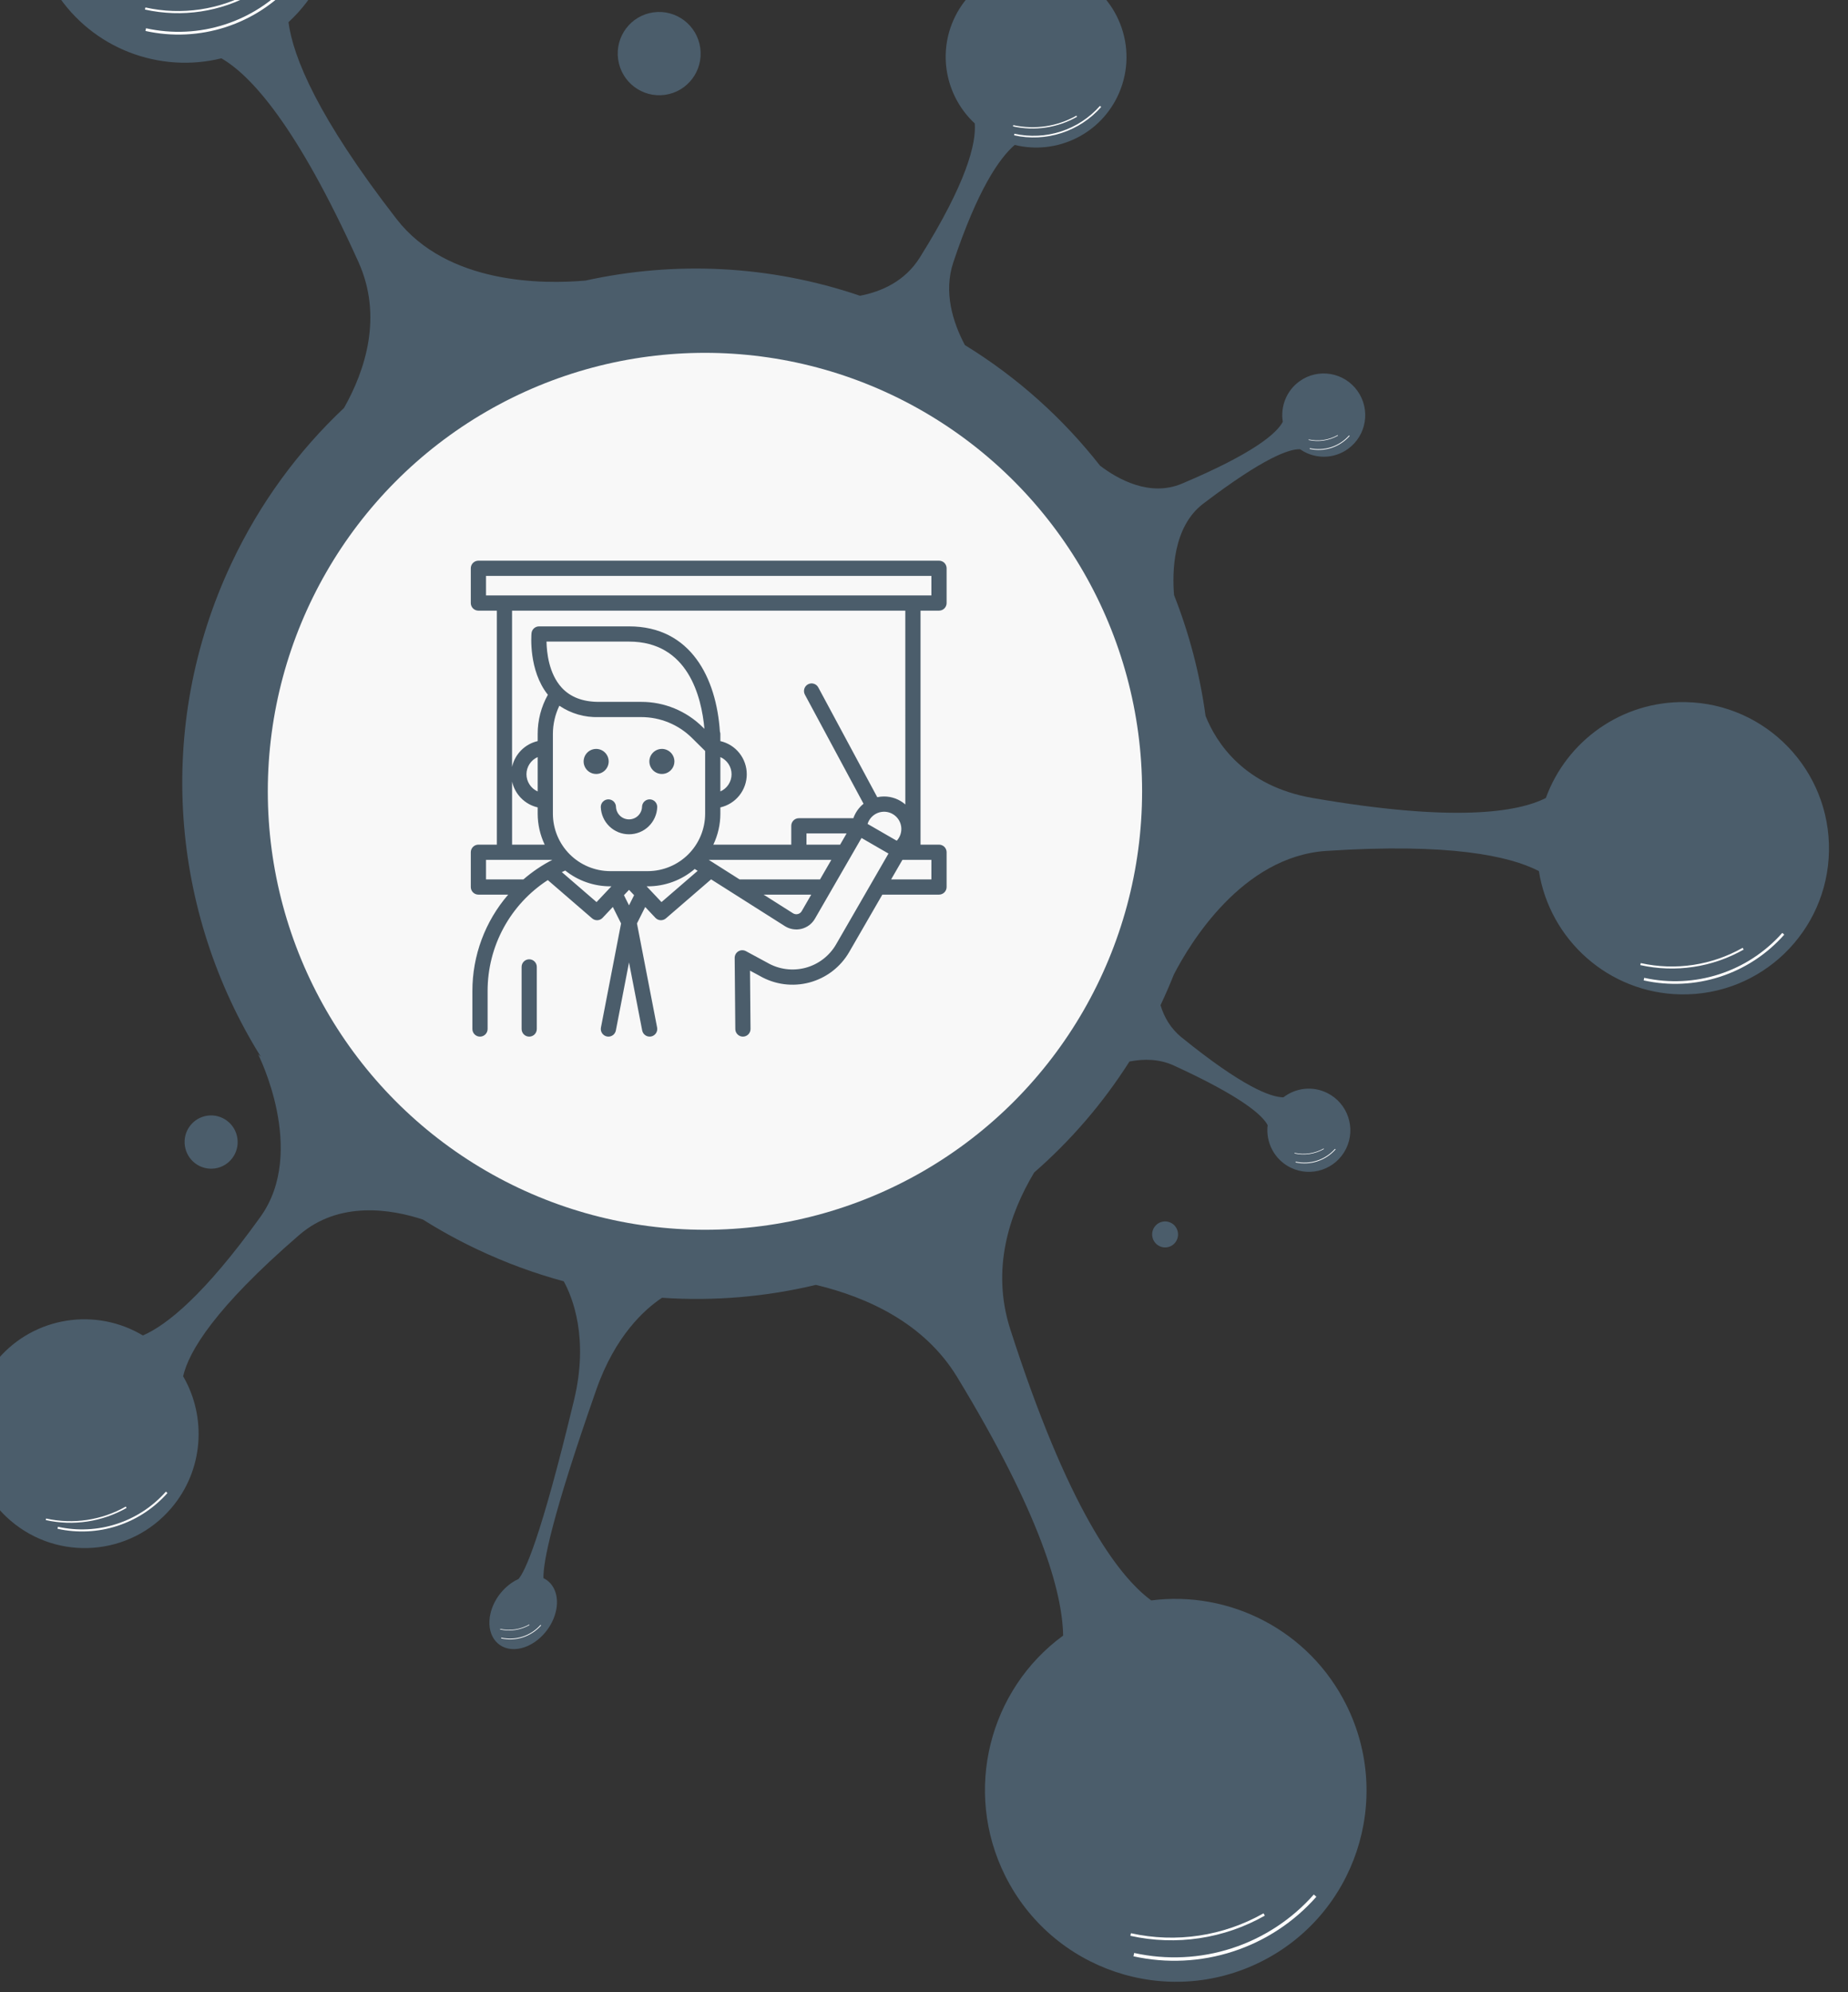 <svg width="103" height="111" viewBox="0 0 103 111" fill="none" xmlns="http://www.w3.org/2000/svg">
<rect x="0" y="0" width="103" height="111" fill="#333333" stroke="none"/>
<g clip-path="url(#clip0)">
<path fill-rule="evenodd" clip-rule="evenodd" d="M93.949 39.121C90.384 39.053 87.314 41.29 86.159 44.464C84.567 45.27 81.029 45.821 73.173 44.466C69.333 43.804 67.789 41.381 67.192 39.89C66.88 37.579 66.288 35.316 65.436 33.155C65.333 31.912 65.357 29.364 67.058 28.069C70.458 25.481 71.873 25.008 72.459 25.031C72.588 25.121 72.725 25.197 72.868 25.259L72.87 25.263L72.869 25.259C73.589 25.569 74.447 25.505 75.129 25.015C76.166 24.27 76.404 22.822 75.659 21.78C74.915 20.738 73.47 20.497 72.432 21.242C71.694 21.773 71.36 22.66 71.498 23.503C71.165 24.132 69.921 25.241 65.879 26.947C64.083 27.706 62.296 26.697 61.312 25.948C59.262 23.332 56.733 21.042 53.778 19.227C53.103 17.95 52.58 16.274 53.134 14.618C54.484 10.586 55.686 8.826 56.556 8.076C58.898 8.654 61.381 7.475 62.371 5.185C63.476 2.628 62.302 -0.346 59.748 -1.457C57.195 -2.569 54.229 -1.397 53.124 1.16C52.251 3.18 52.801 5.462 54.33 6.878C54.413 7.989 53.891 10.158 51.267 14.349C50.44 15.67 49.138 16.248 47.933 16.479C42.872 14.758 37.592 14.541 32.635 15.633C30.288 15.84 24.936 15.857 22.102 12.203C17.704 6.531 16.335 3.179 16.079 1.237C19.093 -1.539 19.756 -6.173 17.448 -9.734C14.876 -13.705 9.584 -14.837 5.63 -12.263C1.675 -9.688 0.555 -4.383 3.128 -0.412C5.165 2.732 8.907 4.096 12.339 3.25C13.985 4.196 16.542 6.989 19.977 14.595C21.352 17.641 20.351 20.646 19.174 22.731C16.628 25.125 14.481 28.031 12.901 31.387C8.581 40.56 9.54 50.875 14.544 58.89L14.386 58.744C14.386 58.744 17.132 64.151 14.52 67.796C11.395 72.157 9.292 73.832 7.965 74.412C5.353 72.845 1.922 73.342 -0.12 75.735C-2.402 78.407 -2.088 82.431 0.581 84.723C3.25 87.014 7.263 86.706 9.545 84.034C11.349 81.921 11.53 78.963 10.207 76.684C10.52 75.313 11.955 72.893 16.672 68.817C18.918 66.876 21.841 67.382 23.575 67.954C24.534 68.558 25.54 69.111 26.59 69.609C28.172 70.359 29.789 70.952 31.421 71.393C31.906 72.277 32.828 74.549 31.995 78.01C30.124 85.79 29.247 87.593 28.896 87.983C28.837 88.01 28.779 88.039 28.722 88.07L28.695 88.066C28.695 88.066 28.7 88.072 28.709 88.077C28.062 88.44 27.52 89.125 27.338 89.899C27.074 91.026 27.675 91.916 28.681 91.887C29.687 91.857 30.717 90.919 30.981 89.792C31.182 88.936 30.884 88.217 30.289 87.933C30.269 87.073 30.729 84.579 33.234 77.435C34.287 74.431 35.924 72.958 36.897 72.311C39.8 72.509 42.692 72.258 45.476 71.593C48.342 72.279 51.519 73.723 53.345 76.724C57.989 84.358 59.212 88.696 59.255 91.134C55.137 94.141 53.667 99.78 56.021 104.51C58.647 109.783 65.032 111.929 70.284 109.304C75.537 106.679 77.666 100.276 75.041 95.002C72.962 90.828 68.528 88.613 64.165 89.174C62.262 87.772 59.49 83.958 56.309 74.066C55.233 70.723 56.247 67.656 57.641 65.33C59.663 63.567 61.458 61.497 62.951 59.148C63.757 58.988 64.62 59 65.429 59.372C69.274 61.136 70.38 62.16 70.653 62.694C70.537 63.646 71.023 64.61 71.931 65.057C73.078 65.623 74.464 65.15 75.027 64.001C75.589 62.853 75.115 61.463 73.968 60.898C73.149 60.494 72.208 60.619 71.532 61.143C70.813 61.136 69.247 60.547 65.856 57.802C65.24 57.303 64.88 56.668 64.683 56.008L64.709 55.953C64.967 55.405 65.206 54.852 65.427 54.297C66.3 52.606 69.215 47.723 73.921 47.413C80.784 46.961 84.136 47.691 85.771 48.536C86.378 52.366 89.656 55.329 93.662 55.406C98.154 55.493 101.859 51.917 101.939 47.42C102.018 42.923 98.441 39.208 93.949 39.121ZM39.029 2.667C39.207 3.936 38.327 5.108 37.063 5.285C35.799 5.462 34.63 4.576 34.452 3.307C34.273 2.038 35.154 0.865 36.418 0.689C37.682 0.512 38.851 1.398 39.029 2.667ZM11.974 65.105C12.782 64.992 13.346 64.242 13.232 63.43C13.118 62.618 12.37 62.051 11.561 62.164C10.752 62.277 10.189 63.027 10.303 63.839C10.417 64.651 11.165 65.218 11.974 65.105ZM65.652 68.681C65.708 69.078 65.433 69.444 65.038 69.499C64.644 69.554 64.279 69.278 64.223 68.881C64.168 68.485 64.443 68.119 64.837 68.064C65.232 68.009 65.597 68.285 65.652 68.681Z" fill="#4B5D6B"/>
<path d="M63.174 109.003C65.015 109.411 66.931 109.318 68.723 108.735C70.516 108.152 72.119 107.1 73.368 105.687L73.226 105.561C71.999 106.949 70.424 107.982 68.664 108.555C66.904 109.127 65.023 109.218 63.215 108.818L63.174 109.003Z" fill="white"/>
<path d="M3.205 85.182C4.312 85.427 5.463 85.372 6.541 85.021C7.618 84.671 8.582 84.038 9.333 83.189L9.247 83.113C8.51 83.947 7.563 84.568 6.505 84.912C5.447 85.257 4.316 85.311 3.229 85.071L3.205 85.182Z" fill="white"/>
<path d="M8.106 1.725C9.593 2.054 11.141 1.979 12.589 1.508C14.037 1.037 15.333 0.187 16.342 -0.954L16.227 -1.056C15.236 0.065 13.964 0.9 12.542 1.362C11.12 1.825 9.6 1.898 8.139 1.575L8.106 1.725Z" fill="white"/>
<path d="M63.003 107.862C65.554 108.427 68.223 108.026 70.495 106.738L70.422 106.61C68.182 107.881 65.55 108.276 63.034 107.718L63.003 107.862Z" fill="white"/>
<path d="M2.551 84.697C4.084 85.037 5.689 84.796 7.054 84.022L7.011 83.945C5.664 84.709 4.082 84.946 2.57 84.611L2.551 84.697Z" fill="white"/>
<path d="M8.079 0.532C10.141 0.988 12.297 0.665 14.133 -0.376L14.074 -0.479C12.264 0.547 10.138 0.866 8.105 0.416L8.079 0.532Z" fill="white"/>
<path d="M91.611 54.627C93.026 54.941 94.499 54.869 95.876 54.421C97.254 53.973 98.486 53.164 99.447 52.078L99.337 51.981C98.394 53.048 97.184 53.842 95.831 54.282C94.478 54.722 93.032 54.792 91.642 54.484L91.611 54.627Z" fill="white"/>
<path d="M56.521 7.539C57.398 7.733 58.31 7.689 59.163 7.412C60.017 7.134 60.781 6.633 61.375 5.96L61.308 5.9C60.724 6.561 59.974 7.053 59.135 7.326C58.297 7.598 57.401 7.642 56.54 7.451L56.521 7.539Z" fill="white"/>
<path d="M72.995 25.014C73.397 25.103 73.817 25.083 74.209 24.956C74.6 24.828 74.951 24.598 75.225 24.289L75.193 24.261C74.925 24.565 74.581 24.791 74.196 24.916C73.811 25.041 73.399 25.061 73.004 24.974L72.995 25.014Z" fill="white"/>
<path d="M72.209 64.767C72.612 64.857 73.031 64.836 73.423 64.709C73.815 64.581 74.166 64.351 74.439 64.042L74.408 64.014C74.14 64.318 73.795 64.544 73.41 64.669C73.025 64.794 72.614 64.814 72.218 64.727L72.209 64.767Z" fill="white"/>
<path d="M27.931 91.289C28.334 91.379 28.753 91.358 29.145 91.231C29.537 91.103 29.888 90.873 30.161 90.564L30.13 90.536C29.862 90.84 29.517 91.066 29.133 91.191C28.747 91.317 28.336 91.336 27.94 91.249L27.931 91.289Z" fill="white"/>
<path d="M91.424 53.774C93.385 54.208 95.437 53.9 97.183 52.91L97.128 52.812C95.405 53.788 93.382 54.092 91.448 53.663L91.424 53.774Z" fill="white"/>
<path d="M56.461 7.041C57.676 7.31 58.947 7.12 60.029 6.506L59.995 6.445C58.928 7.05 57.674 7.238 56.476 6.973L56.461 7.041Z" fill="white"/>
<path d="M72.936 24.516C73.494 24.64 74.077 24.552 74.574 24.271L74.558 24.243C74.068 24.521 73.493 24.607 72.942 24.485L72.936 24.516Z" fill="white"/>
<path d="M72.15 64.269C72.708 64.393 73.292 64.305 73.789 64.023L73.773 63.996C73.283 64.273 72.707 64.36 72.157 64.238L72.15 64.269Z" fill="white"/>
<path d="M27.872 90.791C28.43 90.915 29.014 90.827 29.511 90.546L29.495 90.518C29.005 90.796 28.43 90.882 27.879 90.76L27.872 90.791Z" fill="white"/>
<ellipse cx="39.291" cy="44.091" rx="24.365" ry="24.431" fill="#F8F8F8"/>
<path d="M52.336 34.025C52.448 34.025 52.556 33.981 52.636 33.901C52.715 33.822 52.76 33.714 52.76 33.602V31.664C52.76 31.552 52.715 31.444 52.636 31.364C52.556 31.285 52.448 31.24 52.336 31.24H26.664C26.552 31.24 26.444 31.285 26.364 31.364C26.285 31.444 26.24 31.552 26.24 31.664V33.602C26.24 33.714 26.285 33.822 26.364 33.901C26.444 33.981 26.552 34.025 26.664 34.025H27.693V47.063H26.664C26.552 47.063 26.444 47.108 26.364 47.187C26.285 47.267 26.24 47.374 26.24 47.487V49.424C26.24 49.537 26.285 49.645 26.364 49.724C26.444 49.804 26.552 49.848 26.664 49.848H28.325C27.035 51.341 26.327 53.248 26.329 55.221V57.336C26.329 57.448 26.373 57.556 26.453 57.636C26.532 57.715 26.64 57.76 26.753 57.76C26.865 57.76 26.973 57.715 27.052 57.636C27.132 57.556 27.177 57.448 27.177 57.336V55.221C27.175 53.992 27.481 52.782 28.067 51.702C28.653 50.622 29.5 49.706 30.532 49.038L33.002 51.171C33.084 51.242 33.191 51.279 33.3 51.274C33.41 51.268 33.512 51.221 33.587 51.141L34.157 50.536L34.616 51.453L33.494 57.255C33.472 57.366 33.496 57.48 33.559 57.573C33.622 57.666 33.719 57.731 33.829 57.752C33.856 57.757 33.883 57.76 33.91 57.76C34.009 57.76 34.104 57.725 34.18 57.663C34.255 57.6 34.307 57.513 34.326 57.416L35.059 53.625L35.793 57.416C35.814 57.527 35.879 57.624 35.972 57.687C36.065 57.75 36.179 57.773 36.289 57.752C36.4 57.731 36.497 57.666 36.56 57.573C36.623 57.48 36.647 57.366 36.625 57.255L35.502 51.454L35.961 50.537L36.53 51.141C36.605 51.221 36.708 51.268 36.817 51.274C36.926 51.279 37.033 51.242 37.116 51.171L39.634 48.997L43.745 51.603C43.881 51.69 44.033 51.747 44.192 51.773C44.351 51.799 44.514 51.793 44.67 51.755C44.827 51.716 44.974 51.646 45.103 51.55C45.231 51.453 45.339 51.331 45.42 51.192L48.017 46.692L49.52 47.56L46.601 52.618C46.416 52.938 46.17 53.218 45.877 53.442C45.584 53.667 45.249 53.831 44.892 53.926C44.535 54.02 44.163 54.044 43.797 53.994C43.431 53.945 43.078 53.823 42.759 53.637L41.574 52.997C41.509 52.962 41.436 52.945 41.362 52.946C41.288 52.948 41.217 52.969 41.153 53.007C41.09 53.045 41.038 53.099 41.002 53.163C40.966 53.228 40.948 53.3 40.948 53.374L40.983 57.34C40.984 57.452 41.029 57.558 41.109 57.637C41.188 57.716 41.295 57.76 41.407 57.76H41.411C41.467 57.759 41.522 57.748 41.573 57.726C41.624 57.704 41.671 57.673 41.71 57.633C41.749 57.593 41.779 57.546 41.8 57.495C41.821 57.443 41.832 57.388 41.831 57.332L41.802 54.084L42.346 54.377C42.761 54.617 43.219 54.773 43.695 54.836C44.17 54.898 44.653 54.867 45.117 54.743C45.58 54.619 46.014 54.404 46.395 54.113C46.775 53.821 47.095 53.457 47.334 53.041L49.178 49.848H52.336C52.448 49.848 52.556 49.803 52.636 49.724C52.715 49.644 52.76 49.537 52.76 49.424V47.487C52.76 47.374 52.715 47.266 52.636 47.187C52.556 47.108 52.448 47.063 52.336 47.063H51.307V34.025H52.336ZM27.088 32.088H51.912V33.178H27.088V32.088ZM28.541 43.548C28.619 43.898 28.794 44.219 29.047 44.474C29.299 44.729 29.619 44.907 29.968 44.987V45.339C29.969 45.935 30.102 46.524 30.359 47.063H28.541V43.548ZM46.825 47.063H44.949V46.438H47.186L46.825 47.063ZM46.335 47.911L45.705 49.001H41.222L39.503 47.911H46.335ZM40.15 42.184C40.335 42.265 40.493 42.4 40.604 42.569C40.715 42.739 40.774 42.938 40.774 43.141C40.774 43.344 40.715 43.542 40.604 43.712C40.493 43.883 40.335 44.017 40.15 44.098V42.184ZM39.302 45.339C39.301 46.188 38.964 47.001 38.364 47.601C37.764 48.201 36.95 48.538 36.102 48.539H34.016C33.167 48.538 32.354 48.201 31.754 47.601C31.154 47.001 30.817 46.188 30.816 45.339V40.902C30.816 40.355 30.939 39.816 31.176 39.323C31.823 39.761 32.591 39.982 33.371 39.956H35.734C36.797 39.954 37.818 40.373 38.572 41.123L39.302 41.845L39.302 45.339ZM39.168 40.52C38.256 39.612 37.02 39.104 35.734 39.108H33.371C32.482 39.108 31.787 38.84 31.304 38.312C30.59 37.531 30.471 36.351 30.46 35.749H35.059C38.343 35.749 39.1 38.812 39.262 40.612L39.168 40.52ZM29.968 44.098C29.782 44.017 29.624 43.883 29.514 43.712C29.403 43.542 29.343 43.344 29.343 43.141C29.343 42.938 29.403 42.739 29.514 42.569C29.624 42.4 29.782 42.265 29.968 42.184V44.098ZM27.088 47.911H30.783C30.205 48.209 29.664 48.575 29.172 49.001H27.088V47.911ZM33.249 50.264L31.314 48.593C31.376 48.563 31.44 48.535 31.504 48.506C32.217 49.076 33.103 49.386 34.017 49.386H34.077L33.249 50.264ZM35.059 50.445L34.777 49.88L35.06 49.581L35.342 49.88L35.059 50.445ZM36.869 50.264L36.041 49.386H36.102C37.062 49.387 37.992 49.044 38.721 48.419L38.885 48.523L36.869 50.264ZM44.468 50.931C44.422 50.942 44.375 50.944 44.329 50.936C44.283 50.929 44.238 50.912 44.199 50.887L42.56 49.848H45.216L44.685 50.767C44.662 50.808 44.631 50.843 44.593 50.871C44.556 50.9 44.513 50.92 44.468 50.931V50.931ZM48.355 45.908C48.398 45.77 48.471 45.643 48.569 45.537C48.667 45.431 48.788 45.348 48.923 45.295C49.058 45.242 49.203 45.221 49.347 45.231C49.491 45.242 49.631 45.285 49.756 45.358C49.881 45.43 49.989 45.53 50.07 45.649C50.152 45.769 50.205 45.905 50.227 46.048C50.248 46.191 50.237 46.337 50.194 46.475C50.152 46.613 50.079 46.74 49.98 46.846L48.355 45.908ZM51.912 49.001H49.667L50.297 47.911H51.913L51.912 49.001ZM50.459 44.824C50.13 44.537 49.709 44.379 49.272 44.379C49.145 44.379 49.019 44.393 48.895 44.419L45.605 38.297C45.551 38.199 45.461 38.127 45.354 38.096C45.247 38.065 45.132 38.077 45.034 38.129C44.936 38.182 44.863 38.271 44.83 38.377C44.797 38.484 44.807 38.599 44.858 38.698L48.13 44.785C47.87 44.995 47.674 45.274 47.563 45.59H44.525C44.413 45.59 44.305 45.635 44.226 45.714C44.146 45.794 44.102 45.901 44.102 46.014V47.063H39.759C40.015 46.525 40.149 45.936 40.15 45.339V44.988C40.568 44.892 40.941 44.657 41.209 44.322C41.476 43.986 41.622 43.57 41.622 43.141C41.622 42.712 41.476 42.295 41.209 41.96C40.941 41.624 40.568 41.39 40.15 41.294V40.902C40.149 40.854 40.141 40.807 40.124 40.762C39.928 37.806 38.523 34.901 35.059 34.901H30.046C29.94 34.901 29.838 34.94 29.76 35.011C29.682 35.083 29.633 35.18 29.624 35.285C29.616 35.372 29.45 37.349 30.536 38.712C30.162 39.381 29.966 40.134 29.968 40.901V41.293C29.618 41.374 29.298 41.552 29.046 41.807C28.793 42.062 28.618 42.383 28.54 42.733V34.025H50.458L50.459 44.824Z" fill="#4B5D6B"/>
<path d="M29.495 53.452C29.383 53.452 29.275 53.496 29.196 53.576C29.116 53.655 29.072 53.763 29.072 53.875V57.336C29.072 57.448 29.116 57.556 29.196 57.636C29.275 57.715 29.383 57.76 29.495 57.76C29.608 57.76 29.716 57.715 29.795 57.636C29.875 57.556 29.919 57.448 29.919 57.336V53.875C29.919 53.763 29.875 53.655 29.795 53.576C29.716 53.496 29.608 53.452 29.495 53.452Z" fill="#4B5D6B"/>
<path d="M36.208 44.54C36.096 44.54 35.988 44.585 35.908 44.664C35.829 44.744 35.784 44.852 35.784 44.964C35.775 45.15 35.695 45.326 35.56 45.455C35.425 45.584 35.245 45.655 35.059 45.655C34.872 45.655 34.693 45.584 34.557 45.455C34.422 45.326 34.342 45.15 34.333 44.964C34.333 44.852 34.288 44.744 34.209 44.664C34.129 44.585 34.022 44.54 33.909 44.54C33.797 44.54 33.689 44.585 33.609 44.664C33.53 44.744 33.485 44.852 33.485 44.964C33.499 45.372 33.67 45.759 33.964 46.044C34.258 46.328 34.65 46.486 35.059 46.486C35.467 46.486 35.86 46.328 36.153 46.044C36.447 45.759 36.619 45.372 36.632 44.964C36.632 44.852 36.587 44.744 36.508 44.664C36.428 44.585 36.321 44.54 36.208 44.54V44.54Z" fill="#4B5D6B"/>
<path d="M33.926 42.427C33.926 42.289 33.885 42.154 33.808 42.039C33.731 41.924 33.622 41.834 33.494 41.781C33.367 41.729 33.226 41.715 33.091 41.742C32.955 41.769 32.831 41.835 32.733 41.933C32.636 42.031 32.569 42.155 32.542 42.291C32.515 42.426 32.529 42.567 32.582 42.694C32.635 42.822 32.724 42.931 32.839 43.008C32.954 43.084 33.089 43.125 33.227 43.125C33.413 43.125 33.59 43.051 33.721 42.92C33.852 42.789 33.925 42.612 33.926 42.427V42.427Z" fill="#4B5D6B"/>
<path d="M36.891 41.728C36.752 41.728 36.617 41.77 36.503 41.846C36.388 41.923 36.298 42.032 36.245 42.16C36.193 42.287 36.179 42.428 36.206 42.563C36.233 42.699 36.299 42.823 36.397 42.921C36.495 43.019 36.619 43.085 36.754 43.112C36.89 43.139 37.03 43.125 37.158 43.072C37.286 43.019 37.395 42.93 37.471 42.815C37.548 42.7 37.589 42.565 37.589 42.427C37.589 42.242 37.515 42.064 37.384 41.933C37.253 41.802 37.076 41.729 36.891 41.728V41.728Z" fill="#4B5D6B"/>
</g>
<defs>
<clipPath id="clip0">
<rect width="103" height="111" fill="white"/>
</clipPath>
</defs>
</svg>
